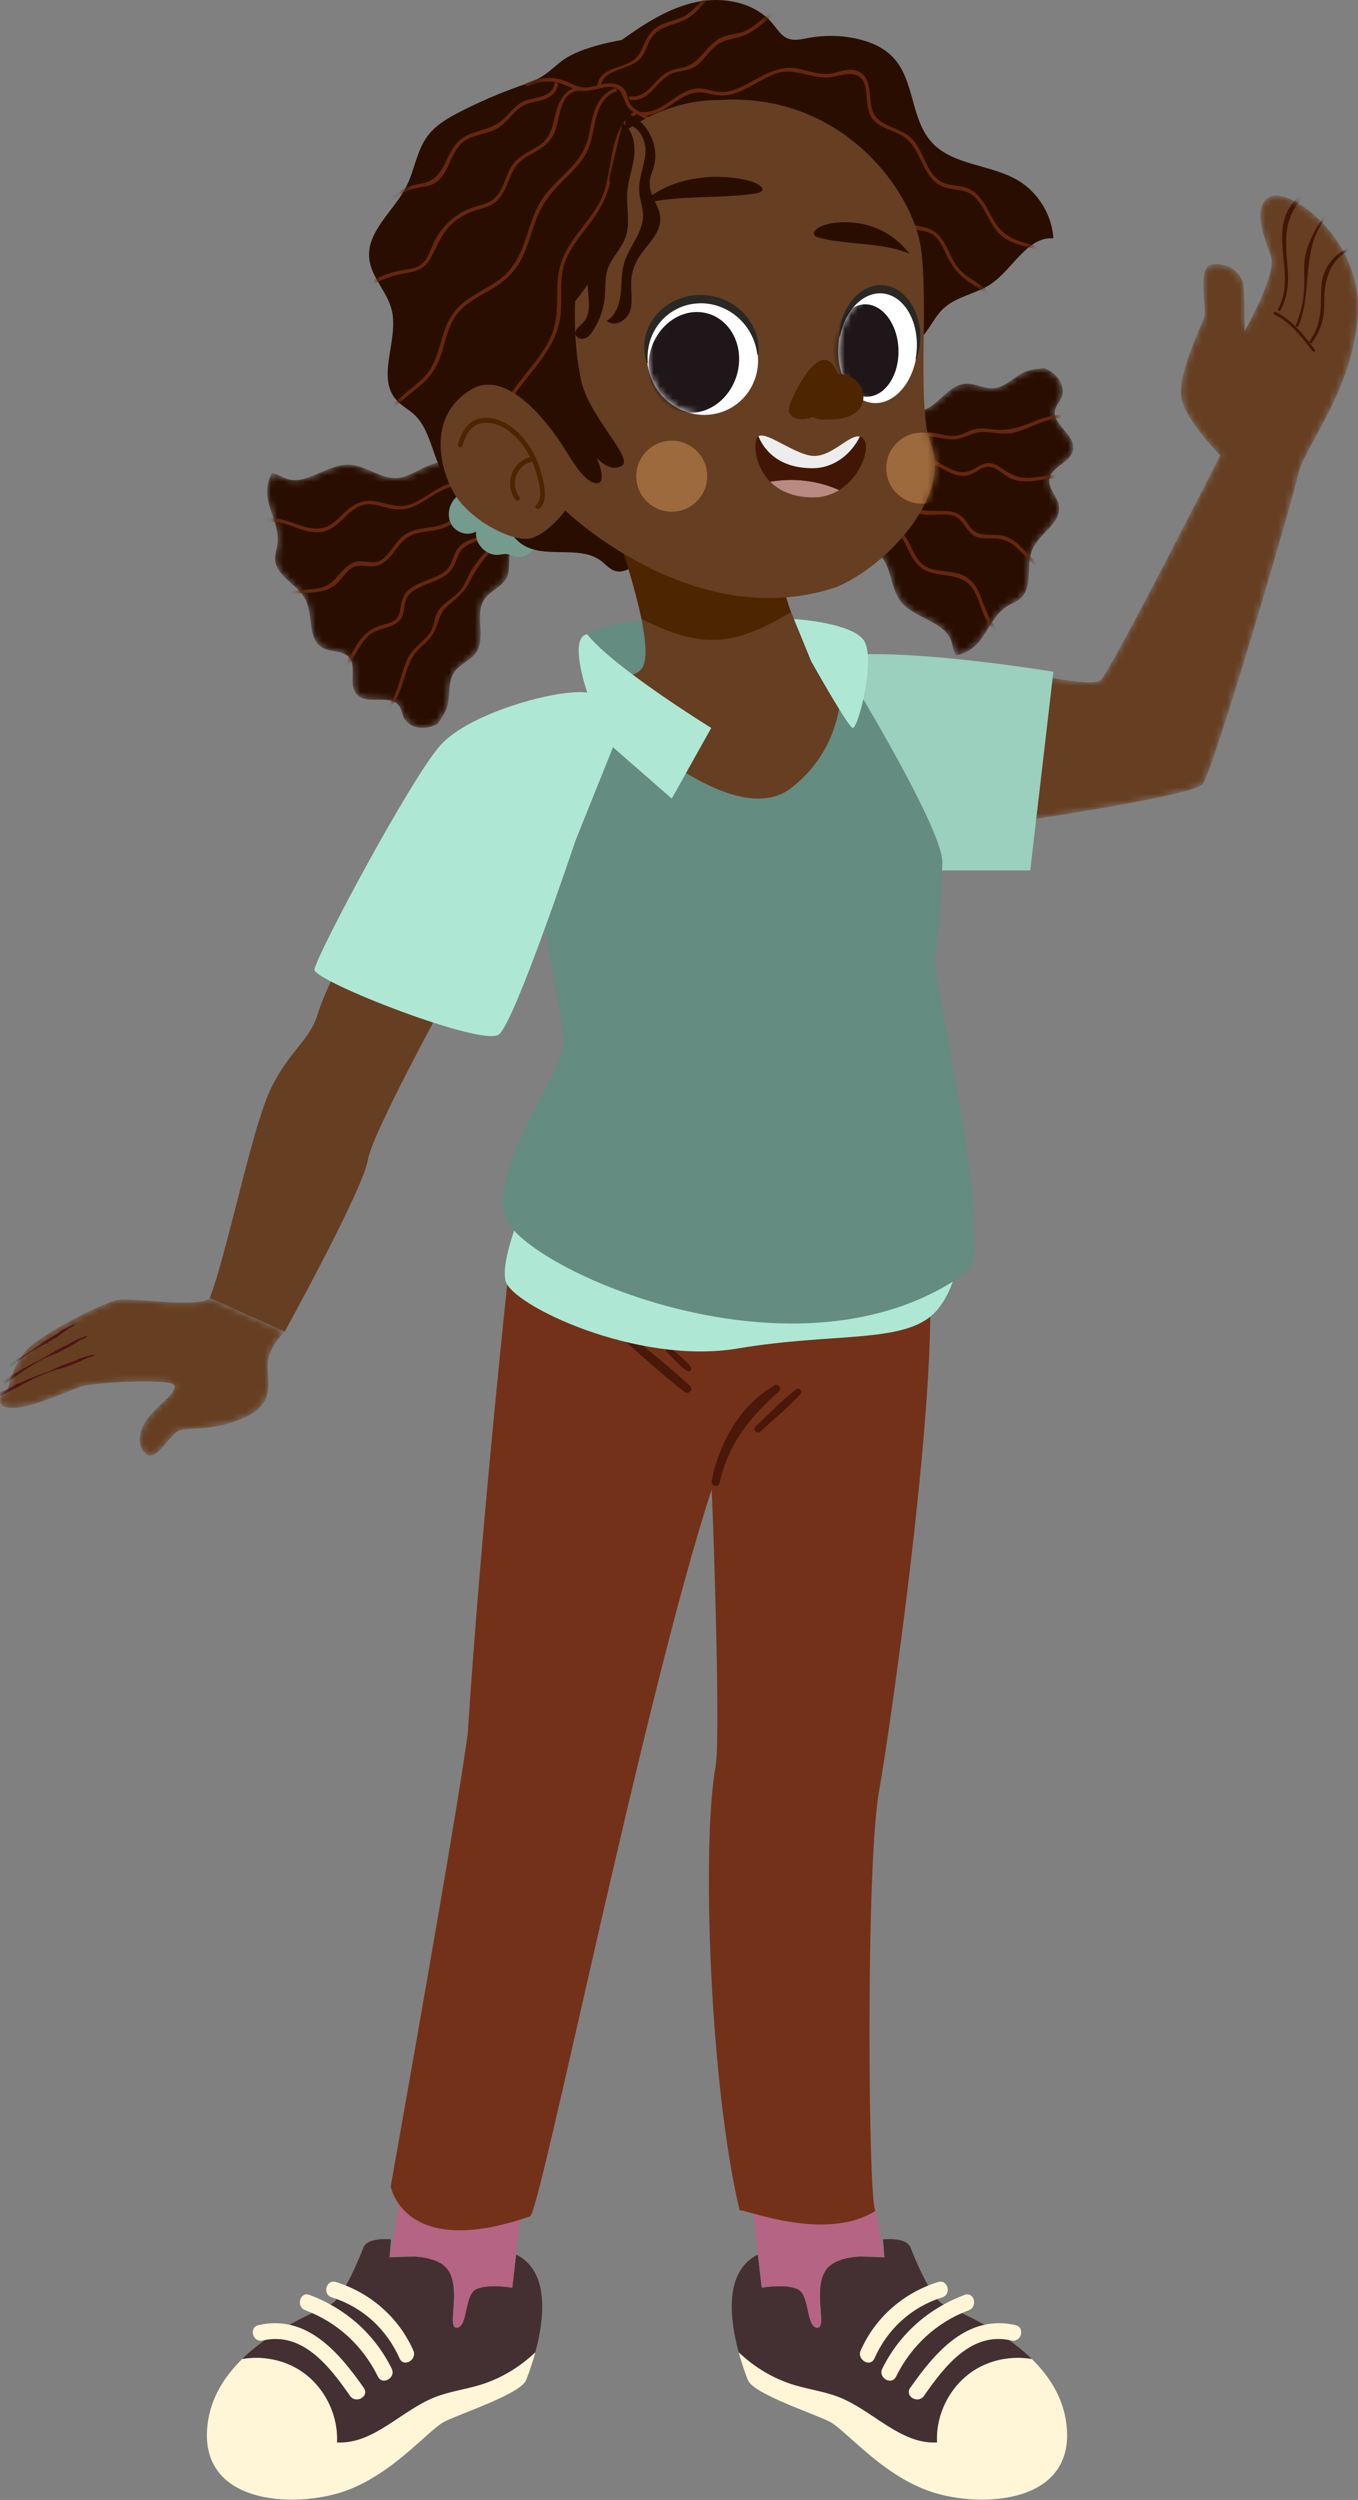 <svg width="213" height="392" viewBox="0 0 213 392" fill="none" xmlns="http://www.w3.org/2000/svg">
<rect x="0" y="0" width="213" height="392" fill="#808080" stroke="none"/>
<mask id="mask0_2199_34684" style="mask-type:luminance" maskUnits="userSpaceOnUse" x="152" y="30" width="61" height="100">
<path d="M203.635 74.328C204.588 69.993 212.215 61.289 212.965 49.341C213.714 37.393 202.285 29.343 199.256 30.817C196.226 32.291 198.313 37.331 199.341 40.123C200.369 42.915 195.195 51.947 195.195 51.947C195.195 51.947 195.346 45.012 194.82 43.89C194.295 42.769 192.895 41.182 190.229 41.446C187.563 41.71 189.389 48.294 188.867 49.801C188.345 51.308 184.456 59.139 185.362 62.708C186.268 66.277 191.392 71.409 191.392 71.409C191.392 71.409 173.953 105.742 172.599 106.704C171.245 107.666 163.419 106.025 160.461 105.374L152.854 129.834C152.854 129.834 186.977 125.022 188.636 122.961C190.296 120.9 202.683 78.664 203.635 74.328Z" fill="white"/>
</mask>
<g mask="url(#mask0_2199_34684)">
<path d="M203.635 74.329C204.588 69.993 212.215 61.29 212.965 49.342C213.714 37.394 202.285 29.344 199.256 30.818C196.226 32.292 198.313 37.332 199.341 40.123C200.369 42.915 195.195 51.947 195.195 51.947C195.195 51.947 195.346 45.012 194.82 43.891C194.295 42.77 192.895 41.182 190.229 41.446C187.563 41.71 189.389 48.295 188.867 49.802C188.345 51.309 184.456 59.14 185.362 62.708C186.268 66.278 191.392 71.41 191.392 71.41C191.392 71.41 173.953 105.742 172.599 106.704C171.245 107.666 163.419 106.026 160.461 105.375L152.854 129.834C152.854 129.834 186.977 125.023 188.636 122.961C190.296 120.901 202.683 78.665 203.635 74.329Z" fill="#663E21"/>
</g>
<mask id="mask1_2199_34684" style="mask-type:luminance" maskUnits="userSpaceOnUse" x="152" y="30" width="61" height="100">
<path d="M203.635 74.328C204.588 69.993 212.215 61.289 212.965 49.341C213.714 37.393 202.285 29.343 199.256 30.817C196.226 32.291 198.313 37.331 199.341 40.123C200.369 42.915 195.195 51.947 195.195 51.947C195.195 51.947 195.346 45.012 194.82 43.89C194.295 42.769 192.895 41.182 190.229 41.446C187.563 41.71 189.389 48.294 188.867 49.801C188.345 51.308 184.456 59.139 185.362 62.708C186.268 66.277 191.392 71.409 191.392 71.409C191.392 71.409 173.953 105.742 172.599 106.704C171.245 107.666 163.419 106.025 160.461 105.374L152.854 129.834C152.854 129.834 186.977 125.022 188.636 122.961C190.296 120.9 202.683 78.664 203.635 74.328Z" fill="white"/>
</mask>
<g mask="url(#mask1_2199_34684)">
<path d="M199.864 49.281C202.413 50.574 204.167 52.809 205.856 55.045C206.025 55.268 206.41 55.048 206.238 54.822C204.505 52.526 202.705 50.227 200.088 48.9C199.835 48.771 199.611 49.152 199.864 49.281Z" fill="#421605"/>
</g>
<mask id="mask2_2199_34684" style="mask-type:luminance" maskUnits="userSpaceOnUse" x="152" y="30" width="61" height="100">
<path d="M203.635 74.328C204.588 69.993 212.215 61.289 212.965 49.341C213.714 37.393 202.285 29.343 199.256 30.817C196.226 32.291 198.313 37.331 199.341 40.123C200.369 42.915 195.195 51.947 195.195 51.947C195.195 51.947 195.346 45.012 194.82 43.89C194.295 42.769 192.895 41.182 190.229 41.446C187.563 41.71 189.389 48.294 188.867 49.801C188.345 51.308 184.456 59.139 185.362 62.708C186.268 66.277 191.392 71.409 191.392 71.409C191.392 71.409 173.953 105.742 172.599 106.704C171.245 107.666 163.419 106.025 160.461 105.374L152.854 129.834C152.854 129.834 186.977 125.022 188.636 122.961C190.296 120.9 202.683 78.664 203.635 74.328Z" fill="white"/>
</mask>
<g mask="url(#mask2_2199_34684)">
<path d="M205.812 53.726C207.186 51.701 207.75 49.892 207.707 47.437C207.633 43.075 209.173 39.069 214.176 38.685C214.458 38.663 214.46 38.222 214.176 38.243C211.616 38.441 209.356 39.685 208.084 41.981C207.46 43.106 207.26 44.241 207.223 45.514C207.136 48.579 207.304 50.74 205.431 53.502C205.271 53.738 205.654 53.959 205.812 53.726Z" fill="#421605"/>
</g>
<mask id="mask3_2199_34684" style="mask-type:luminance" maskUnits="userSpaceOnUse" x="152" y="30" width="61" height="100">
<path d="M203.635 74.328C204.588 69.993 212.215 61.289 212.965 49.341C213.714 37.393 202.285 29.343 199.256 30.817C196.226 32.291 198.313 37.331 199.341 40.123C200.369 42.915 195.195 51.947 195.195 51.947C195.195 51.947 195.346 45.012 194.82 43.89C194.295 42.769 192.895 41.182 190.229 41.446C187.563 41.71 189.389 48.294 188.867 49.801C188.345 51.308 184.456 59.139 185.362 62.708C186.268 66.277 191.392 71.409 191.392 71.409C191.392 71.409 173.953 105.742 172.599 106.704C171.245 107.666 163.419 106.025 160.461 105.374L152.854 129.834C152.854 129.834 186.977 125.022 188.636 122.961C190.296 120.9 202.683 78.664 203.635 74.328Z" fill="white"/>
</mask>
<g mask="url(#mask3_2199_34684)">
<path d="M203.673 51.099C206.214 44.946 203.492 37.2 209.664 32.653C209.89 32.486 209.67 32.102 209.442 32.271C207.419 33.76 206.142 36.074 205.233 38.392C204.67 39.829 204.516 41.111 204.562 42.644C204.657 45.736 204.46 48.044 203.247 50.981C203.139 51.243 203.566 51.358 203.673 51.099Z" fill="#421605"/>
</g>
<mask id="mask4_2199_34684" style="mask-type:luminance" maskUnits="userSpaceOnUse" x="152" y="30" width="61" height="100">
<path d="M203.635 74.328C204.588 69.993 212.215 61.289 212.965 49.341C213.714 37.393 202.285 29.343 199.256 30.817C196.226 32.291 198.313 37.331 199.341 40.123C200.369 42.915 195.195 51.947 195.195 51.947C195.195 51.947 195.346 45.012 194.82 43.89C194.295 42.769 192.895 41.182 190.229 41.446C187.563 41.71 189.389 48.294 188.867 49.801C188.345 51.308 184.456 59.139 185.362 62.708C186.268 66.277 191.392 71.409 191.392 71.409C191.392 71.409 173.953 105.742 172.599 106.704C171.245 107.666 163.419 106.025 160.461 105.374L152.854 129.834C152.854 129.834 186.977 125.022 188.636 122.961C190.296 120.9 202.683 78.664 203.635 74.328Z" fill="white"/>
</mask>
<g mask="url(#mask4_2199_34684)">
<path d="M200.856 48.641C202.143 46.219 202.152 43.87 201.885 41.165C201.351 35.744 201.872 32.175 206.843 29.058C207.083 28.907 206.862 28.525 206.62 28.676C204.008 30.314 201.8 32.017 201.263 35.235C200.507 39.755 202.779 44.078 200.476 48.419C200.342 48.669 200.723 48.893 200.856 48.641Z" fill="#421605"/>
</g>
<mask id="mask5_2199_34684" style="mask-type:luminance" maskUnits="userSpaceOnUse" x="0" y="203" width="45" height="26">
<path d="M12.54 217.468C14.78 216.717 26.435 216.167 27.26 217.136C28.084 218.106 25.099 219.981 23.345 222.179C21.59 224.377 21.416 226.827 22.951 228.056C24.486 229.285 26.53 224.983 28.061 224.345C29.591 223.706 33.368 224.558 38.555 222.192C43.743 219.827 41.604 215.684 42.041 213.273C42.477 210.861 44.653 208.803 44.653 208.803L32.909 203.523C31.344 205.17 21.066 203.513 18.787 203.779C16.508 204.045 7.589 208.661 4.792 211.096C1.994 213.53 1.22 217.903 1.22 217.903C1.22 217.903 -0.423 218.579 0.105 220.147C1.828 222.311 10.3 218.22 12.54 217.468Z" fill="white"/>
</mask>
<g mask="url(#mask5_2199_34684)">
<path d="M12.54 217.468C14.78 216.716 26.435 216.167 27.26 217.136C28.084 218.105 25.099 219.981 23.345 222.178C21.59 224.376 21.416 226.827 22.951 228.055C24.486 229.285 26.53 224.983 28.061 224.344C29.591 223.706 33.368 224.557 38.555 222.192C43.743 219.826 41.604 215.684 42.041 213.272C42.477 210.86 44.653 208.803 44.653 208.803L32.909 203.523C31.344 205.17 21.066 203.512 18.787 203.778C16.508 204.045 7.589 208.66 4.792 211.095C1.994 213.53 1.22 217.902 1.22 217.902C1.22 217.902 -0.423 218.578 0.105 220.146C1.828 222.311 10.3 218.22 12.54 217.468Z" fill="#663E21"/>
</g>
<mask id="mask6_2199_34684" style="mask-type:luminance" maskUnits="userSpaceOnUse" x="0" y="203" width="45" height="26">
<path d="M12.54 217.468C14.78 216.717 26.435 216.167 27.26 217.136C28.084 218.106 25.099 219.981 23.345 222.179C21.59 224.377 21.416 226.827 22.951 228.056C24.486 229.285 26.53 224.983 28.061 224.345C29.591 223.706 33.368 224.558 38.555 222.192C43.743 219.827 41.604 215.684 42.041 213.273C42.477 210.861 44.653 208.803 44.653 208.803L32.909 203.523C31.344 205.17 21.066 203.513 18.787 203.779C16.508 204.045 7.589 208.661 4.792 211.096C1.994 213.53 1.22 217.903 1.22 217.903C1.22 217.903 -0.423 218.579 0.105 220.147C1.828 222.311 10.3 218.22 12.54 217.468Z" fill="white"/>
</mask>
<g mask="url(#mask6_2199_34684)">
<path d="M14.951 212.399C14.768 212.526 14.56 212.712 14.332 212.75C14.013 212.823 13.698 212.908 13.407 213.055C12.171 213.667 10.905 214.185 9.585 214.57C8.934 214.76 8.276 214.93 7.646 215.177C6.594 215.587 5.559 216.041 4.546 216.541C3.874 216.869 3.224 217.248 2.565 217.604C1.498 218.178 0.434 218.75 -0.685 219.205C-1.556 219.56 -2.46 219.846 -3.341 220.189C-3.422 220.228 -3.587 220.305 -3.699 220.357C-3.771 220.39 -3.854 220.422 -3.925 220.436C-3.975 220.445 -4.034 220.445 -4.034 220.434C-4.034 220.424 -3.972 220.373 -3.928 220.334C-3.896 220.306 -3.843 220.28 -3.798 220.255C-3.05 219.804 -2.255 219.446 -1.463 219.081C-0.951 218.847 -0.471 218.544 0.035 218.291C0.292 218.163 0.578 218.099 0.833 217.968C1.447 217.646 2.054 217.309 2.679 217.008C2.798 216.949 2.948 216.959 3.067 216.902C3.865 216.499 4.678 216.13 5.522 215.834C6.218 215.586 6.918 215.344 7.599 215.057L9.687 214.139C10.333 213.863 11.004 213.653 11.665 213.417C11.982 213.304 12.274 213.124 12.59 213.008C13.061 212.837 13.538 212.684 14.027 212.568C14.231 212.526 14.424 212.485 14.629 212.441C14.677 212.435 14.807 212.418 14.951 212.399Z" fill="#501117"/>
</g>
<mask id="mask7_2199_34684" style="mask-type:luminance" maskUnits="userSpaceOnUse" x="0" y="203" width="45" height="26">
<path d="M12.54 217.468C14.78 216.717 26.435 216.167 27.26 217.136C28.084 218.106 25.099 219.981 23.345 222.179C21.59 224.377 21.416 226.827 22.951 228.056C24.486 229.285 26.53 224.983 28.061 224.345C29.591 223.706 33.368 224.558 38.555 222.192C43.743 219.827 41.604 215.684 42.041 213.273C42.477 210.861 44.653 208.803 44.653 208.803L32.909 203.523C31.344 205.17 21.066 203.513 18.787 203.779C16.508 204.045 7.589 208.661 4.792 211.096C1.994 213.53 1.22 217.903 1.22 217.903C1.22 217.903 -0.423 218.579 0.105 220.147C1.828 222.311 10.3 218.22 12.54 217.468Z" fill="white"/>
</mask>
<g mask="url(#mask7_2199_34684)">
<path d="M13.787 209.449C13.62 209.596 13.436 209.806 13.214 209.869C12.906 209.978 12.604 210.1 12.331 210.281C11.175 211.034 9.978 211.697 8.713 212.233C8.089 212.498 7.455 212.744 6.858 213.063C5.861 213.593 4.887 214.164 3.939 214.78C3.309 215.185 2.709 215.637 2.097 216.068C1.104 216.762 0.116 217.455 -0.942 218.039C-1.766 218.493 -2.632 218.883 -3.465 219.327C-3.541 219.375 -3.696 219.471 -3.8 219.535C-3.869 219.577 -3.948 219.617 -4.017 219.64C-4.066 219.654 -4.124 219.662 -4.126 219.65C-4.128 219.64 -4.072 219.581 -4.034 219.538C-4.005 219.506 -3.956 219.474 -3.915 219.444C-3.225 218.909 -2.476 218.46 -1.733 218.005C-1.251 217.712 -0.81 217.355 -0.338 217.044C-0.098 216.888 0.178 216.789 0.416 216.631C0.988 216.239 1.552 215.833 2.137 215.461C2.249 215.389 2.398 215.382 2.509 215.31C3.253 214.818 4.017 214.354 4.821 213.961C5.485 213.634 6.15 213.312 6.793 212.947L8.759 211.79C9.369 211.44 10.009 211.154 10.639 210.843C10.941 210.693 11.21 210.481 11.51 210.327C11.958 210.104 12.413 209.896 12.886 209.723C13.083 209.656 13.271 209.593 13.468 209.526C13.518 209.516 13.646 209.484 13.787 209.449Z" fill="#501117"/>
</g>
<mask id="mask8_2199_34684" style="mask-type:luminance" maskUnits="userSpaceOnUse" x="0" y="203" width="45" height="26">
<path d="M12.54 217.468C14.78 216.717 26.435 216.167 27.26 217.136C28.084 218.106 25.099 219.981 23.345 222.179C21.59 224.377 21.416 226.827 22.951 228.056C24.486 229.285 26.53 224.983 28.061 224.345C29.591 223.706 33.368 224.558 38.555 222.192C43.743 219.827 41.604 215.684 42.041 213.273C42.477 210.861 44.653 208.803 44.653 208.803L32.909 203.523C31.344 205.17 21.066 203.513 18.787 203.779C16.508 204.045 7.589 208.661 4.792 211.096C1.994 213.53 1.22 217.903 1.22 217.903C1.22 217.903 -0.423 218.579 0.105 220.147C1.828 222.311 10.3 218.22 12.54 217.468Z" fill="white"/>
</mask>
<g mask="url(#mask8_2199_34684)">
<path d="M11.841 207.587C11.686 207.748 11.52 207.971 11.303 208.052C11.005 208.186 10.712 208.332 10.457 208.534C9.365 209.378 8.225 210.134 7.008 210.771C6.408 211.085 5.795 211.382 5.226 211.748C4.275 212.356 3.351 213.006 2.454 213.694C1.859 214.149 1.298 214.647 0.721 215.127C-0.212 215.899 -1.142 216.67 -2.15 217.337C-2.934 217.856 -3.765 218.313 -4.561 218.823C-4.634 218.876 -4.78 218.984 -4.878 219.057C-4.943 219.104 -5.019 219.151 -5.085 219.179C-5.132 219.197 -5.191 219.209 -5.193 219.197C-5.196 219.188 -5.145 219.126 -5.109 219.078C-5.084 219.044 -5.036 219.009 -4.997 218.975C-4.353 218.386 -3.643 217.879 -2.938 217.364C-2.482 217.034 -2.071 216.642 -1.625 216.295C-1.399 216.119 -1.131 216 -0.906 215.822C-0.367 215.386 0.162 214.936 0.715 214.517C0.82 214.437 0.969 214.418 1.074 214.337C1.777 213.786 2.5 213.263 3.269 212.807C3.904 212.428 4.541 212.052 5.153 211.637L7.02 210.326C7.599 209.929 8.215 209.591 8.817 209.231C9.106 209.058 9.357 208.823 9.644 208.647C10.072 208.388 10.509 208.143 10.966 207.934C11.159 207.851 11.34 207.774 11.532 207.691C11.578 207.675 11.704 207.632 11.841 207.587Z" fill="#501117"/>
</g>
<path d="M72.18 152.55L55.578 146.695C55.578 146.695 51.117 154.713 49.854 158.943C48.59 163.172 45.594 164.496 42.593 170.464C39.591 176.432 35.66 196.385 32.908 203.525L44.652 208.804C44.652 208.804 56.959 186.499 57.697 181.886C58.436 177.273 72.18 152.55 72.18 152.55Z" fill="#663E21"/>
<path d="M47.197 371.78C50.847 374.198 53.074 378.617 52.848 382.988C58.555 383.314 62.87 378.02 68.18 375.905C70.455 374.999 72.919 374.686 75.262 373.978C78.517 372.995 81.496 371.197 83.959 368.854C85.331 363.823 86.342 356.17 80.944 353.515L80.353 358.715C80.353 358.715 76.677 358.066 74.73 358.931C72.782 359.796 73.432 364.77 71.701 364.987C69.971 365.203 72.349 359.363 70.403 356.119C69.435 354.507 67.132 353.963 65.059 353.824L61.103 353.956L61.32 351.144C61.32 351.144 57.643 350.711 56.994 352.442C56.344 354.172 53.965 359.795 52.236 361.092C51.083 361.957 43.418 364.565 37.972 369.906C41.139 369.366 44.515 370.004 47.197 371.78Z" fill="#443032"/>
<path d="M75.264 373.978C72.92 374.686 70.456 374.999 68.182 375.905C62.87 378.02 58.555 383.312 52.849 382.988C53.075 378.615 50.847 374.198 47.198 371.78C44.517 370.004 41.141 369.366 37.976 369.907C35.245 372.586 33.064 375.937 32.558 380.126C31.044 392.67 45.968 393.319 53.754 390.724C61.54 388.129 67.164 380.991 69.759 379.693C72.354 378.395 81.655 375.367 82.519 373.205C82.769 372.582 83.393 370.938 83.962 368.853C81.498 371.197 78.518 372.995 75.264 373.978Z" fill="#FFF6D8"/>
<path d="M63.701 339.897L61.105 353.955C61.105 353.955 62.965 353.683 65.062 353.824C67.134 353.963 69.438 354.506 70.406 356.119C72.352 359.363 69.973 365.203 71.704 364.986C73.434 364.77 72.785 359.795 74.732 358.931C76.679 358.066 80.356 358.714 80.356 358.714L80.947 353.515L82.519 339.681L63.701 339.897Z" fill="#B56483"/>
<path d="M41.201 366.994C47.518 365.528 51.753 371.173 54.913 375.686C55.826 376.99 57.986 375.746 57.064 374.429C53.181 368.881 48.094 362.838 40.54 364.591C38.978 364.953 39.639 367.356 41.201 366.994Z" fill="#FFF6D8"/>
<path d="M47.878 362.248C52.933 364.14 56.904 367.837 59.285 372.661C59.995 374.099 62.145 372.838 61.437 371.404C58.759 365.98 54.191 361.959 48.54 359.845C47.037 359.283 46.389 361.691 47.878 362.248Z" fill="#FFF6D8"/>
<path d="M52.038 360.23C56.87 361.747 60.627 365.197 62.676 369.811C63.325 371.274 65.473 370.007 64.827 368.554C62.52 363.361 58.109 359.525 52.7 357.828C51.166 357.346 50.51 359.751 52.038 360.23Z" fill="#FFF6D8"/>
<path d="M152.629 371.78C148.979 374.198 146.752 378.617 146.978 382.988C141.271 383.314 136.956 378.02 131.644 375.905C129.37 374.999 126.906 374.686 124.562 373.978C121.308 372.995 118.328 371.197 115.865 368.854C114.493 363.823 113.483 356.17 118.879 353.515L119.47 358.715C119.47 358.715 123.147 358.066 125.094 358.931C127.04 359.796 126.392 364.77 128.122 364.987C129.853 365.203 127.474 359.363 129.42 356.119C130.388 354.507 132.692 353.963 134.764 353.824L138.72 353.956L138.504 351.144C138.504 351.144 142.18 350.711 142.83 352.442C143.478 354.172 145.858 359.795 147.588 361.092C148.741 361.957 156.405 364.565 161.851 369.906C158.686 369.366 155.311 370.004 152.629 371.78Z" fill="#443032"/>
<path d="M124.562 373.978C126.906 374.686 129.37 374.999 131.644 375.905C136.955 378.02 141.271 383.312 146.978 382.988C146.752 378.615 148.98 374.198 152.629 371.78C155.31 370.004 158.687 369.366 161.851 369.907C164.582 372.586 166.763 375.937 167.269 380.126C168.784 392.67 153.859 393.319 146.073 390.724C138.287 388.129 132.663 380.991 130.068 379.693C127.473 378.395 118.172 375.367 117.308 373.205C117.058 372.582 116.434 370.938 115.865 368.853C118.328 371.197 121.308 372.995 124.562 373.978Z" fill="#FFF6D8"/>
<path d="M136.124 339.897L138.719 353.955C138.719 353.955 136.859 353.683 134.763 353.824C132.69 353.963 130.387 354.506 129.419 356.119C127.473 359.363 129.852 365.203 128.121 364.986C126.39 364.77 127.04 359.795 125.093 358.931C123.145 358.066 119.469 358.714 119.469 358.714L118.878 353.515L117.305 339.681L136.124 339.897Z" fill="#B56483"/>
<path d="M159.286 364.591C151.729 362.837 146.643 368.884 142.762 374.429C141.84 375.745 144 376.991 144.913 375.686C148.073 371.173 152.307 365.527 158.625 366.994C160.184 367.357 160.85 364.955 159.286 364.591Z" fill="#FFF6D8"/>
<path d="M151.285 359.846C145.634 361.96 141.066 365.981 138.388 371.405C137.68 372.838 139.829 374.102 140.54 372.663C142.922 367.838 146.892 364.141 151.948 362.25C153.435 361.691 152.79 359.283 151.285 359.846Z" fill="#FFF6D8"/>
<path d="M147.125 357.828C141.717 359.525 137.306 363.359 134.999 368.554C134.353 370.006 136.499 371.276 137.15 369.811C139.199 365.198 142.955 361.747 147.788 360.23C149.313 359.752 148.661 357.346 147.125 357.828Z" fill="#FFF6D8"/>
<path d="M144.95 195.21L79.913 198.075C79.913 198.075 75.556 237.923 73.381 271.579C72.263 281.321 61.282 342.831 61.282 342.831C61.282 342.831 63.302 354.413 83.128 347.536C84.615 347.536 101.028 265.836 111.614 233.606C111.728 234.178 113.085 272.389 112.244 276.957C110.014 289.056 111.328 327.151 116.027 346.636C116.142 346.063 129.323 351.794 137.346 346.636C136.201 347.209 135.716 292.357 137.91 280.654C139.326 273.101 148.945 207.244 144.95 195.21Z" fill="#733119"/>
<path d="M112.858 232.537C114.183 226.476 117.623 222.164 122.194 218.161C122.71 217.709 122.044 216.902 121.471 217.23C116.112 220.31 112.794 226.263 111.629 232.201C111.472 233 112.681 233.343 112.858 232.537Z" fill="#491809"/>
<path d="M119.272 224.464C121.351 222.538 123.618 220.698 125.53 218.608C125.984 218.111 125.309 217.496 124.806 217.891C122.575 219.641 120.567 221.76 118.488 223.687C117.966 224.171 118.75 224.947 119.272 224.464Z" fill="#491809"/>
<path d="M98.183 210.434C101.21 213.056 104.168 215.798 107.344 218.24C107.973 218.723 108.853 217.914 108.239 217.335C105.325 214.587 102.148 212.102 99.079 209.529C98.457 209.009 97.559 209.894 98.183 210.434Z" fill="#491809"/>
<path d="M104.592 212.027C105.127 212.558 105.664 213.088 106.199 213.618C106.721 214.134 107.176 214.65 107.843 214.971C108.18 215.134 108.556 214.794 108.364 214.447C108.005 213.797 107.475 213.375 106.929 212.881C106.369 212.375 105.809 211.869 105.249 211.363C104.805 210.963 104.162 211.602 104.592 212.027Z" fill="#491809"/>
<path d="M92.11 99.462L102.627 110.596L112.048 105.611L113.142 97.069C113.142 97.069 95.74 96.639 92.11 99.462Z" fill="#648C81"/>
<path d="M150.131 191.879L82.787 187.486C82.787 187.486 78.447 196.994 79.279 200.797C80.111 204.6 99.935 214.109 115.696 211.446C131.456 208.784 142.691 210.895 147.172 205.19C151.651 199.485 150.131 191.879 150.131 191.879Z" fill="#AEE8D5"/>
<path d="M127.282 103.781L138.481 136.492H161.593L165.221 105.335C165.221 105.335 135.429 100.334 127.282 103.781Z" fill="#9BCFBE"/>
<path d="M146.629 150.713C146.964 148.317 147.633 140.786 147.812 135.309C147.99 129.833 131.699 103.457 131.699 103.457L92.111 108.605C83.981 111.348 81.457 114.428 81.863 120.933C82.269 127.437 87.746 158.243 88.43 162.694C89.115 167.144 76.544 182.92 79.278 190.907C82.012 198.894 125.409 218.5 151.651 199.484C156.216 195.681 146.294 153.11 146.629 150.713Z" fill="#648C81"/>
<path d="M131.699 103.459C131.699 103.459 126.86 102.655 127.282 103.78C127.704 104.907 124.083 95.969 124.083 95.969L100.619 97.055C101.602 102.332 101.523 104.745 99.793 105.55C98.062 106.354 92.11 108.606 92.11 108.606C92.11 108.606 113.907 131.45 124.084 123.568C134.26 115.686 131.699 103.459 131.699 103.459Z" fill="#663E21"/>
<mask id="mask9_2199_34684" style="mask-type:luminance" maskUnits="userSpaceOnUse" x="41" y="71" width="43" height="44">
<path d="M77.482 73.462C74.259 71.211 69.775 71.719 66.247 73.451C64.985 74.07 63.74 74.845 62.339 74.953C59.695 75.156 57.385 72.946 54.734 72.865C51.203 72.757 47.825 76.404 44.61 74.94C44.011 74.667 43.285 74.26 42.678 74.213C41.901 75.404 41.736 77.181 42.081 78.641C42.612 80.884 43.842 83.064 43.518 85.348C43.409 86.12 43.122 86.873 43.145 87.653C43.225 90.367 46.683 91.603 47.913 94.024C49.164 96.485 48.188 100.233 50.596 101.582C51.873 102.296 53.678 101.943 54.678 103.011C56.083 104.51 54.573 107.337 55.939 108.871C57.536 110.662 61.226 108.742 62.606 110.706C62.995 111.258 63.054 111.978 63.361 112.579C64 113.836 65.623 114.326 67.013 114.082C67.575 113.983 68.101 113.776 68.613 113.529C69.181 112.714 69.772 111.911 70.084 110.973C70.687 109.15 70.171 106.977 71.251 105.39C72.122 104.108 73.815 103.579 74.688 102.298C76.301 99.934 74.37 96.35 75.969 93.977C76.887 92.615 78.754 92.049 79.472 90.573C79.793 89.911 79.835 89.152 79.86 88.416C79.911 86.916 79.924 85.37 80.503 83.984C81.082 82.599 82.392 81.397 83.892 81.449L77.482 73.462Z" fill="white"/>
</mask>
<g mask="url(#mask9_2199_34684)">
<path d="M77.482 73.462C74.259 71.211 69.775 71.719 66.247 73.451C64.985 74.07 63.74 74.845 62.339 74.953C59.695 75.156 57.385 72.946 54.734 72.865C51.203 72.757 47.825 76.404 44.61 74.94C44.011 74.667 43.285 74.26 42.678 74.213C41.901 75.404 41.736 77.181 42.081 78.641C42.612 80.884 43.842 83.064 43.518 85.348C43.409 86.12 43.122 86.873 43.145 87.653C43.225 90.367 46.683 91.603 47.913 94.024C49.164 96.485 48.188 100.233 50.596 101.582C51.873 102.296 53.678 101.943 54.678 103.011C56.083 104.51 54.573 107.337 55.939 108.871C57.536 110.662 61.226 108.742 62.606 110.706C62.995 111.258 63.054 111.978 63.361 112.579C64 113.836 65.623 114.326 67.013 114.082C67.575 113.983 68.101 113.776 68.613 113.529C69.181 112.714 69.772 111.911 70.084 110.973C70.687 109.15 70.171 106.977 71.251 105.39C72.122 104.108 73.815 103.579 74.688 102.298C76.301 99.934 74.37 96.35 75.969 93.977C76.887 92.615 78.754 92.049 79.472 90.573C79.793 89.911 79.835 89.152 79.86 88.416C79.911 86.916 79.924 85.37 80.503 83.984C81.082 82.599 82.392 81.397 83.892 81.449L77.482 73.462Z" fill="#290E00"/>
</g>
<mask id="mask10_2199_34684" style="mask-type:luminance" maskUnits="userSpaceOnUse" x="41" y="71" width="43" height="44">
<path d="M77.482 73.462C74.259 71.211 69.775 71.719 66.247 73.451C64.985 74.07 63.74 74.845 62.339 74.953C59.695 75.156 57.385 72.946 54.734 72.865C51.203 72.757 47.825 76.404 44.61 74.94C44.011 74.667 43.285 74.26 42.678 74.213C41.901 75.404 41.736 77.181 42.081 78.641C42.612 80.884 43.842 83.064 43.518 85.348C43.409 86.12 43.122 86.873 43.145 87.653C43.225 90.367 46.683 91.603 47.913 94.024C49.164 96.485 48.188 100.233 50.596 101.582C51.873 102.296 53.678 101.943 54.678 103.011C56.083 104.51 54.573 107.337 55.939 108.871C57.536 110.662 61.226 108.742 62.606 110.706C62.995 111.258 63.054 111.978 63.361 112.579C64 113.836 65.623 114.326 67.013 114.082C67.575 113.983 68.101 113.776 68.613 113.529C69.181 112.714 69.772 111.911 70.084 110.973C70.687 109.15 70.171 106.977 71.251 105.39C72.122 104.108 73.815 103.579 74.688 102.298C76.301 99.934 74.37 96.35 75.969 93.977C76.887 92.615 78.754 92.049 79.472 90.573C79.793 89.911 79.835 89.152 79.86 88.416C79.911 86.916 79.924 85.37 80.503 83.984C81.082 82.599 82.392 81.397 83.892 81.449L77.482 73.462Z" fill="white"/>
</mask>
<g mask="url(#mask10_2199_34684)">
<path d="M39.35 83.89C39.957 81.427 43.105 81.618 44.984 82.227C46.921 82.853 48.958 83.915 51.037 83.264C52.473 82.814 53.484 81.639 54.557 80.659C55.532 79.769 56.542 79.062 57.913 79.066C59.246 79.069 60.501 79.66 61.807 79.841C65.76 80.39 68.038 76.493 71.735 76.158C72.78 76.063 73.821 76.328 74.867 76.225C75.717 76.141 76.517 75.845 77.288 75.491C79.237 74.596 81.184 73.017 83.444 73.685C83.79 73.787 83.937 73.246 83.592 73.144C81.754 72.6 80.129 73.398 78.518 74.238C77.555 74.741 76.588 75.296 75.521 75.547C74.129 75.874 72.739 75.438 71.34 75.646C69.512 75.918 68.006 77.083 66.47 78.02C65.581 78.561 64.644 79.088 63.607 79.28C62.002 79.576 60.526 78.879 58.975 78.62C57.172 78.319 55.8 78.83 54.449 80.002C53.588 80.75 52.838 81.666 51.854 82.263C50.5 83.084 49.071 82.977 47.597 82.544C45.713 81.99 43.994 81.058 41.976 81.309C40.492 81.494 39.184 82.229 38.81 83.744C38.724 84.092 39.264 84.24 39.35 83.89Z" fill="#66270C"/>
</g>
<mask id="mask11_2199_34684" style="mask-type:luminance" maskUnits="userSpaceOnUse" x="41" y="71" width="43" height="44">
<path d="M77.482 73.462C74.259 71.211 69.775 71.719 66.247 73.451C64.985 74.07 63.74 74.845 62.339 74.953C59.695 75.156 57.385 72.946 54.734 72.865C51.203 72.757 47.825 76.404 44.61 74.94C44.011 74.667 43.285 74.26 42.678 74.213C41.901 75.404 41.736 77.181 42.081 78.641C42.612 80.884 43.842 83.064 43.518 85.348C43.409 86.12 43.122 86.873 43.145 87.653C43.225 90.367 46.683 91.603 47.913 94.024C49.164 96.485 48.188 100.233 50.596 101.582C51.873 102.296 53.678 101.943 54.678 103.011C56.083 104.51 54.573 107.337 55.939 108.871C57.536 110.662 61.226 108.742 62.606 110.706C62.995 111.258 63.054 111.978 63.361 112.579C64 113.836 65.623 114.326 67.013 114.082C67.575 113.983 68.101 113.776 68.613 113.529C69.181 112.714 69.772 111.911 70.084 110.973C70.687 109.15 70.171 106.977 71.251 105.39C72.122 104.108 73.815 103.579 74.688 102.298C76.301 99.934 74.37 96.35 75.969 93.977C76.887 92.615 78.754 92.049 79.472 90.573C79.793 89.911 79.835 89.152 79.86 88.416C79.911 86.916 79.924 85.37 80.503 83.984C81.082 82.599 82.392 81.397 83.892 81.449L77.482 73.462Z" fill="white"/>
</mask>
<g mask="url(#mask11_2199_34684)">
<path d="M42.555 96.311C42.446 93.468 45.959 93.068 48.026 92.968C49.695 92.888 51.397 92.749 52.713 91.604C53.314 91.081 53.766 90.417 54.296 89.829C55.474 88.528 56.303 88.644 57.978 88.788C59.215 88.897 60.139 88.415 60.976 87.528C62.24 86.187 63.04 84.382 64.915 83.773C66.927 83.12 68.865 83.394 70.738 82.222C72.623 81.042 74.234 79.483 76.145 78.325C78.325 77.006 80.655 75.994 83.089 75.248C83.433 75.142 83.289 74.601 82.944 74.707C80.627 75.417 78.398 76.36 76.302 77.581C74.218 78.796 72.485 80.467 70.455 81.739C68.301 83.09 65.566 82.42 63.508 83.835C62.174 84.752 61.499 86.294 60.337 87.38C59.133 88.506 58.249 88.103 56.768 88.023C56.155 87.99 55.604 88.085 55.071 88.395C53.073 89.556 52.615 91.736 50.059 92.223C47.438 92.721 41.835 92.115 41.996 96.304C42.009 96.667 42.57 96.672 42.555 96.311Z" fill="#66270C"/>
</g>
<mask id="mask12_2199_34684" style="mask-type:luminance" maskUnits="userSpaceOnUse" x="41" y="71" width="43" height="44">
<path d="M77.482 73.462C74.259 71.211 69.775 71.719 66.247 73.451C64.985 74.07 63.74 74.845 62.339 74.953C59.695 75.156 57.385 72.946 54.734 72.865C51.203 72.757 47.825 76.404 44.61 74.94C44.011 74.667 43.285 74.26 42.678 74.213C41.901 75.404 41.736 77.181 42.081 78.641C42.612 80.884 43.842 83.064 43.518 85.348C43.409 86.12 43.122 86.873 43.145 87.653C43.225 90.367 46.683 91.603 47.913 94.024C49.164 96.485 48.188 100.233 50.596 101.582C51.873 102.296 53.678 101.943 54.678 103.011C56.083 104.51 54.573 107.337 55.939 108.871C57.536 110.662 61.226 108.742 62.606 110.706C62.995 111.258 63.054 111.978 63.361 112.579C64 113.836 65.623 114.326 67.013 114.082C67.575 113.983 68.101 113.776 68.613 113.529C69.181 112.714 69.772 111.911 70.084 110.973C70.687 109.15 70.171 106.977 71.251 105.39C72.122 104.108 73.815 103.579 74.688 102.298C76.301 99.934 74.37 96.35 75.969 93.977C76.887 92.615 78.754 92.049 79.472 90.573C79.793 89.911 79.835 89.152 79.86 88.416C79.911 86.916 79.924 85.37 80.503 83.984C81.082 82.599 82.392 81.397 83.892 81.449L77.482 73.462Z" fill="white"/>
</mask>
<g mask="url(#mask12_2199_34684)">
<path d="M49.277 106.36C52.36 107.727 54.578 104.545 55.927 102.248C56.428 101.395 56.943 100.523 57.651 99.824C58.502 98.986 59.523 98.721 60.625 98.394C61.846 98.031 62.874 97.528 63.241 96.219C63.484 95.356 63.398 94.429 63.875 93.632C64.307 92.911 65.052 92.456 65.787 92.094C67.089 91.452 68.543 91.104 69.765 90.3C70.956 89.518 71.312 88.546 71.795 87.262C72.61 85.097 74.723 85.073 76.544 84.203C78.333 83.348 78.762 81.672 79.844 80.16C81.278 78.156 83.594 77.071 85.764 76.053C86.09 75.9 85.805 75.417 85.481 75.569C83.523 76.487 81.472 77.456 79.988 79.078C79.255 79.881 78.827 80.81 78.287 81.74C77.577 82.965 76.737 83.574 75.421 84.047C73.859 84.609 72.235 84.96 71.454 86.582C70.872 87.792 70.782 88.899 69.615 89.727C68.862 90.262 67.975 90.582 67.126 90.923C65.855 91.433 64.428 91.925 63.579 93.07C63.172 93.62 63.013 94.215 62.895 94.881C62.718 95.873 62.663 96.832 61.682 97.406C61.193 97.692 60.626 97.8 60.09 97.957C58.243 98.497 57.064 99.391 56.017 101.016C54.669 103.108 52.778 107.3 49.556 105.872C49.23 105.73 48.947 106.214 49.277 106.36Z" fill="#66270C"/>
</g>
<mask id="mask13_2199_34684" style="mask-type:luminance" maskUnits="userSpaceOnUse" x="41" y="71" width="43" height="44">
<path d="M77.482 73.462C74.259 71.211 69.775 71.719 66.247 73.451C64.985 74.07 63.74 74.845 62.339 74.953C59.695 75.156 57.385 72.946 54.734 72.865C51.203 72.757 47.825 76.404 44.61 74.94C44.011 74.667 43.285 74.26 42.678 74.213C41.901 75.404 41.736 77.181 42.081 78.641C42.612 80.884 43.842 83.064 43.518 85.348C43.409 86.12 43.122 86.873 43.145 87.653C43.225 90.367 46.683 91.603 47.913 94.024C49.164 96.485 48.188 100.233 50.596 101.582C51.873 102.296 53.678 101.943 54.678 103.011C56.083 104.51 54.573 107.337 55.939 108.871C57.536 110.662 61.226 108.742 62.606 110.706C62.995 111.258 63.054 111.978 63.361 112.579C64 113.836 65.623 114.326 67.013 114.082C67.575 113.983 68.101 113.776 68.613 113.529C69.181 112.714 69.772 111.911 70.084 110.973C70.687 109.15 70.171 106.977 71.251 105.39C72.122 104.108 73.815 103.579 74.688 102.298C76.301 99.934 74.37 96.35 75.969 93.977C76.887 92.615 78.754 92.049 79.472 90.573C79.793 89.911 79.835 89.152 79.86 88.416C79.911 86.916 79.924 85.37 80.503 83.984C81.082 82.599 82.392 81.397 83.892 81.449L77.482 73.462Z" fill="white"/>
</mask>
<g mask="url(#mask13_2199_34684)">
<path d="M57.878 112.695C61.642 112.573 62.717 108.509 63.646 105.576C63.971 104.549 64.342 103.519 64.966 102.631C65.641 101.67 66.613 101.008 67.387 100.142C68.757 98.613 68.554 96.469 70.118 95.088C71.585 93.792 72.801 92.96 73.692 91.153C74.595 89.324 75.738 87.778 77.138 86.295C79.564 83.724 82.335 81.342 83.322 77.813C83.419 77.466 82.878 77.317 82.781 77.665C81.782 81.232 78.868 83.598 76.446 86.213C75.376 87.368 74.372 88.596 73.634 89.995C73.126 90.959 72.761 91.993 72.002 92.803C71.419 93.425 70.695 93.885 70.042 94.424C69.495 94.874 68.964 95.36 68.61 95.981C68.116 96.846 68.146 97.883 67.699 98.767C66.9 100.346 65.148 101.225 64.227 102.744C62.416 105.727 62.521 111.981 57.883 112.132C57.523 112.147 57.518 112.708 57.878 112.695Z" fill="#66270C"/>
</g>
<path d="M76.733 69.788C75.357 68.584 73.067 68.621 71.732 69.868C70.396 71.116 70.203 73.399 71.311 74.852C71.725 75.397 72.323 75.908 72.311 76.593C72.298 77.277 71.683 77.766 71.243 78.289C70.307 79.401 70.091 81.118 70.869 82.345C71.647 83.573 73.433 84.093 74.675 83.339C74.424 85.251 76.233 87.154 78.156 86.999C78.602 86.962 79.045 86.834 79.49 86.879C79.995 86.929 80.452 87.196 80.948 87.296C82.13 87.535 83.331 86.767 83.975 85.749C84.62 84.732 84.828 83.504 85.022 82.315L76.733 69.788Z" fill="#749B8E"/>
<mask id="mask14_2199_34684" style="mask-type:luminance" maskUnits="userSpaceOnUse" x="127" y="57" width="42" height="46">
<path d="M127.282 76.321C127.587 80.239 130.827 83.382 134.404 85.01C135.683 85.593 137.072 86.062 138.045 87.078C139.88 88.992 139.638 92.18 141.257 94.28C143.413 97.078 148.378 97.373 149.287 100.787C149.456 101.423 149.603 102.244 149.952 102.742C151.365 102.586 152.843 101.586 153.751 100.393C155.149 98.559 156.052 96.225 158.023 95.025C158.689 94.618 159.453 94.363 160.04 93.851C162.087 92.067 160.848 88.609 161.938 86.123C163.045 83.595 166.562 81.97 166.075 79.253C165.817 77.813 164.398 76.642 164.589 75.191C164.856 73.154 167.998 72.526 168.317 70.496C168.689 68.125 164.861 66.491 165.503 64.179C165.683 63.529 166.202 63.026 166.473 62.407C167.038 61.114 166.388 59.549 165.317 58.631C164.884 58.26 164.389 57.984 163.874 57.746C162.882 57.823 161.888 57.876 160.966 58.231C159.174 58.922 157.822 60.699 155.91 60.873C154.367 61.012 152.883 60.041 151.339 60.178C148.489 60.432 146.944 64.199 144.096 64.469C142.461 64.624 140.839 63.541 139.242 63.923C138.527 64.094 137.914 64.544 137.33 64.992C136.138 65.905 134.935 66.876 133.497 67.307C132.058 67.739 130.298 67.49 129.386 66.297L127.282 76.321Z" fill="white"/>
</mask>
<g mask="url(#mask14_2199_34684)">
<path d="M127.282 76.321C127.587 80.239 130.827 83.382 134.404 85.01C135.683 85.593 137.072 86.062 138.045 87.078C139.88 88.992 139.638 92.18 141.257 94.28C143.413 97.078 148.378 97.373 149.287 100.787C149.456 101.423 149.603 102.244 149.952 102.742C151.365 102.586 152.843 101.586 153.751 100.393C155.149 98.559 156.052 96.225 158.023 95.025C158.689 94.618 159.453 94.363 160.04 93.851C162.087 92.067 160.848 88.609 161.938 86.123C163.045 83.595 166.562 81.97 166.075 79.253C165.817 77.813 164.398 76.642 164.589 75.191C164.856 73.154 167.998 72.526 168.317 70.496C168.689 68.125 164.861 66.491 165.503 64.179C165.683 63.529 166.202 63.026 166.473 62.407C167.038 61.114 166.388 59.549 165.317 58.631C164.884 58.26 164.389 57.984 163.874 57.746C162.882 57.823 161.888 57.876 160.966 58.231C159.174 58.922 157.822 60.699 155.91 60.873C154.367 61.012 152.883 60.041 151.339 60.178C148.489 60.432 146.944 64.199 144.096 64.469C142.461 64.624 140.839 63.541 139.242 63.923C138.527 64.094 137.914 64.544 137.33 64.992C136.138 65.905 134.935 66.876 133.497 67.307C132.058 67.739 130.298 67.49 129.386 66.297L127.282 76.321Z" fill="#290E00"/>
</g>
<mask id="mask15_2199_34684" style="mask-type:luminance" maskUnits="userSpaceOnUse" x="127" y="57" width="42" height="46">
<path d="M127.282 76.321C127.587 80.239 130.827 83.382 134.404 85.01C135.683 85.593 137.072 86.062 138.045 87.078C139.88 88.992 139.638 92.18 141.257 94.28C143.413 97.078 148.378 97.373 149.287 100.787C149.456 101.423 149.603 102.244 149.952 102.742C151.365 102.586 152.843 101.586 153.751 100.393C155.149 98.559 156.052 96.225 158.023 95.025C158.689 94.618 159.453 94.363 160.04 93.851C162.087 92.067 160.848 88.609 161.938 86.123C163.045 83.595 166.562 81.97 166.075 79.253C165.817 77.813 164.398 76.642 164.589 75.191C164.856 73.154 167.998 72.526 168.317 70.496C168.689 68.125 164.861 66.491 165.503 64.179C165.683 63.529 166.202 63.026 166.473 62.407C167.038 61.114 166.388 59.549 165.317 58.631C164.884 58.26 164.389 57.984 163.874 57.746C162.882 57.823 161.888 57.876 160.966 58.231C159.174 58.922 157.822 60.699 155.91 60.873C154.367 61.012 152.883 60.041 151.339 60.178C148.489 60.432 146.944 64.199 144.096 64.469C142.461 64.624 140.839 63.541 139.242 63.923C138.527 64.094 137.914 64.544 137.33 64.992C136.138 65.905 134.935 66.876 133.497 67.307C132.058 67.739 130.298 67.49 129.386 66.297L127.282 76.321Z" fill="white"/>
</mask>
<g mask="url(#mask15_2199_34684)">
<path d="M159.513 99.185C156.508 100.575 154.909 96.484 154.152 94.41C153.618 92.943 152.979 91.408 151.617 90.523C149.966 89.453 147.913 89.761 146.102 89.218C143.443 88.42 143.269 85.828 141.83 83.877C140.875 82.584 139.444 81.921 137.963 81.406C135.559 80.571 133.675 80.015 132.1 77.878C131.03 76.427 129.922 75.587 128.262 74.861C126.545 74.109 124.472 73.503 123.688 71.616C123.551 71.287 123.008 71.428 123.146 71.76C123.795 73.321 125.108 74.103 126.603 74.761C127.514 75.162 128.455 75.503 129.325 75.993C130.64 76.732 131.288 77.861 132.219 78.987C133.374 80.381 134.962 81.002 136.633 81.557C137.768 81.934 138.945 82.266 139.965 82.908C141.178 83.672 141.795 84.819 142.389 86.075C143.287 87.972 144.227 89.372 146.371 89.862C148.866 90.433 151.371 90.125 152.821 92.704C153.879 94.586 154.075 96.839 155.579 98.476C156.705 99.702 158.217 100.403 159.8 99.67C160.124 99.517 159.838 99.034 159.513 99.185Z" fill="#66270C"/>
</g>
<mask id="mask16_2199_34684" style="mask-type:luminance" maskUnits="userSpaceOnUse" x="127" y="57" width="42" height="46">
<path d="M127.282 76.321C127.587 80.239 130.827 83.382 134.404 85.01C135.683 85.593 137.072 86.062 138.045 87.078C139.88 88.992 139.638 92.18 141.257 94.28C143.413 97.078 148.378 97.373 149.287 100.787C149.456 101.423 149.603 102.244 149.952 102.742C151.365 102.586 152.843 101.586 153.751 100.393C155.149 98.559 156.052 96.225 158.023 95.025C158.689 94.618 159.453 94.363 160.04 93.851C162.087 92.067 160.848 88.609 161.938 86.123C163.045 83.595 166.562 81.97 166.075 79.253C165.817 77.813 164.398 76.642 164.589 75.191C164.856 73.154 167.998 72.526 168.317 70.496C168.689 68.125 164.861 66.491 165.503 64.179C165.683 63.529 166.202 63.026 166.473 62.407C167.038 61.114 166.388 59.549 165.317 58.631C164.884 58.26 164.389 57.984 163.874 57.746C162.882 57.823 161.888 57.876 160.966 58.231C159.174 58.922 157.822 60.699 155.91 60.873C154.367 61.012 152.883 60.041 151.339 60.178C148.489 60.432 146.944 64.199 144.096 64.469C142.461 64.624 140.839 63.541 139.242 63.923C138.527 64.094 137.914 64.544 137.33 64.992C136.138 65.905 134.935 66.876 133.497 67.307C132.058 67.739 130.298 67.49 129.386 66.297L127.282 76.321Z" fill="white"/>
</mask>
<g mask="url(#mask16_2199_34684)">
<path d="M167.083 88.829C164.911 90.738 162.372 88.151 160.963 86.604C159.925 85.463 158.813 84.319 157.245 83.991C156.448 83.825 155.641 83.887 154.835 83.854C153.321 83.791 152.563 83.336 151.723 82.034C150.922 80.795 150.058 80.233 148.548 80.143C146.268 80.006 144.361 80.543 142.458 78.875C141.102 77.687 140.075 76.552 138.312 75.963C136.148 75.241 133.866 74.977 131.708 74.201C129.363 73.357 127.159 72.214 125.084 70.838C124.782 70.639 124.504 71.125 124.804 71.323C126.77 72.626 128.851 73.718 131.057 74.556C133.379 75.438 135.828 75.72 138.164 76.504C140.479 77.282 141.593 79.561 143.792 80.408C145.56 81.09 147.457 80.402 149.26 80.787C151.344 81.229 151.414 83.811 153.529 84.294C154.376 84.488 155.261 84.379 156.12 84.432C157.562 84.518 158.628 85.043 159.666 86.048C161.568 87.888 164.552 91.799 167.482 89.227C167.753 88.985 167.353 88.592 167.083 88.829Z" fill="#66270C"/>
</g>
<mask id="mask17_2199_34684" style="mask-type:luminance" maskUnits="userSpaceOnUse" x="127" y="57" width="42" height="46">
<path d="M127.282 76.321C127.587 80.239 130.827 83.382 134.404 85.01C135.683 85.593 137.072 86.062 138.045 87.078C139.88 88.992 139.638 92.18 141.257 94.28C143.413 97.078 148.378 97.373 149.287 100.787C149.456 101.423 149.603 102.244 149.952 102.742C151.365 102.586 152.843 101.586 153.751 100.393C155.149 98.559 156.052 96.225 158.023 95.025C158.689 94.618 159.453 94.363 160.04 93.851C162.087 92.067 160.848 88.609 161.938 86.123C163.045 83.595 166.562 81.97 166.075 79.253C165.817 77.813 164.398 76.642 164.589 75.191C164.856 73.154 167.998 72.526 168.317 70.496C168.689 68.125 164.861 66.491 165.503 64.179C165.683 63.529 166.202 63.026 166.473 62.407C167.038 61.114 166.388 59.549 165.317 58.631C164.884 58.26 164.389 57.984 163.874 57.746C162.882 57.823 161.888 57.876 160.966 58.231C159.174 58.922 157.822 60.699 155.91 60.873C154.367 61.012 152.883 60.041 151.339 60.178C148.489 60.432 146.944 64.199 144.096 64.469C142.461 64.624 140.839 63.541 139.242 63.923C138.527 64.094 137.914 64.544 137.33 64.992C136.138 65.905 134.935 66.876 133.497 67.307C132.058 67.739 130.298 67.49 129.386 66.297L127.282 76.321Z" fill="white"/>
</mask>
<g mask="url(#mask17_2199_34684)">
<path d="M170.601 77.212C169.529 73.137 164.337 74.779 161.468 74.928C159.768 75.015 158.608 74.452 157.259 73.53C156.646 73.112 155.999 72.678 155.234 72.619C154.365 72.554 153.673 73.002 152.958 73.424C151.819 74.098 150.796 74.205 149.56 73.731C147.845 73.074 146.381 71.757 144.537 71.429C143.829 71.302 143.207 71.367 142.526 71.575C141.779 71.802 141.14 72.23 140.326 72.217C139.568 72.204 138.894 71.841 138.259 71.47C136.493 70.434 135.2 69.517 133.05 69.896C131.445 70.18 130.045 70.391 128.42 70.006C126.899 69.646 125.476 68.965 124.071 68.296C123.747 68.141 123.464 68.625 123.791 68.781C125.792 69.733 127.88 70.719 130.133 70.819C131.543 70.881 132.857 70.302 134.252 70.319C135.55 70.336 136.571 71.084 137.628 71.737C139.297 72.768 140.363 72.949 142.207 72.296C144.448 71.502 146.081 72.577 148.022 73.613C149.199 74.242 150.53 74.858 151.894 74.53C152.851 74.299 153.546 73.506 154.482 73.258C155.931 72.875 156.96 74.114 158.074 74.771C159.786 75.781 161.687 75.511 163.565 75.217C165.758 74.873 169.317 74.534 170.061 77.356C170.151 77.705 170.693 77.561 170.601 77.212Z" fill="#66270C"/>
</g>
<mask id="mask18_2199_34684" style="mask-type:luminance" maskUnits="userSpaceOnUse" x="127" y="57" width="42" height="46">
<path d="M127.282 76.321C127.587 80.239 130.827 83.382 134.404 85.01C135.683 85.593 137.072 86.062 138.045 87.078C139.88 88.992 139.638 92.18 141.257 94.28C143.413 97.078 148.378 97.373 149.287 100.787C149.456 101.423 149.603 102.244 149.952 102.742C151.365 102.586 152.843 101.586 153.751 100.393C155.149 98.559 156.052 96.225 158.023 95.025C158.689 94.618 159.453 94.363 160.04 93.851C162.087 92.067 160.848 88.609 161.938 86.123C163.045 83.595 166.562 81.97 166.075 79.253C165.817 77.813 164.398 76.642 164.589 75.191C164.856 73.154 167.998 72.526 168.317 70.496C168.689 68.125 164.861 66.491 165.503 64.179C165.683 63.529 166.202 63.026 166.473 62.407C167.038 61.114 166.388 59.549 165.317 58.631C164.884 58.26 164.389 57.984 163.874 57.746C162.882 57.823 161.888 57.876 160.966 58.231C159.174 58.922 157.822 60.699 155.91 60.873C154.367 61.012 152.883 60.041 151.339 60.178C148.489 60.432 146.944 64.199 144.096 64.469C142.461 64.624 140.839 63.541 139.242 63.923C138.527 64.094 137.914 64.544 137.33 64.992C136.138 65.905 134.935 66.876 133.497 67.307C132.058 67.739 130.298 67.49 129.386 66.297L127.282 76.321Z" fill="white"/>
</mask>
<g mask="url(#mask18_2199_34684)">
<path d="M170.023 66.546C167.937 64.168 164.611 65.082 162.082 66.127C159.8 67.07 157.951 67.633 155.47 67.313C154.567 67.198 153.662 67.083 152.77 67.317C151.615 67.618 150.743 68.376 149.482 68.368C147.682 68.356 146.116 67.498 144.283 67.812C142.116 68.183 140.158 68.596 137.933 68.471C134.208 68.262 130.46 67.513 126.912 69.055C126.582 69.198 126.868 69.681 127.195 69.539C130.79 67.975 134.679 68.909 138.438 69.057C140.171 69.125 141.793 68.959 143.477 68.564C145.482 68.095 147.033 68.675 148.994 68.89C150.905 69.1 152.269 67.745 154.134 67.739C155.872 67.733 157.425 68.239 159.164 67.803C162.342 67.009 166.768 63.685 169.626 66.945C169.866 67.215 170.26 66.816 170.023 66.546Z" fill="#66270C"/>
</g>
<path d="M124.919 79.229C124.86 81.056 126.343 82.802 128.155 83.043C129.967 83.284 131.853 81.984 132.274 80.206C132.432 79.539 132.448 78.754 132.986 78.329C133.522 77.905 134.291 78.07 134.975 78.078C136.428 78.095 137.892 77.171 138.348 75.792C138.803 74.413 138.071 72.702 136.7 72.22C138.337 71.201 138.659 68.595 137.319 67.208C137.009 66.886 136.628 66.626 136.38 66.254C136.099 65.832 136.014 65.31 135.777 64.862C135.211 63.798 133.857 63.357 132.66 63.505C131.463 63.653 130.384 64.271 129.342 64.876L124.919 79.229Z" fill="#749B8E"/>
<path d="M111.075 83.767C107.37 83.963 103.738 85.345 100.839 87.662C99.528 88.71 97.986 90.033 96.397 89.496C95.585 89.221 95.012 88.513 94.334 87.99C90.869 85.323 85.295 87.808 81.746 85.252C78.933 83.226 78.416 78.674 75.193 77.397C74.241 77.019 73.177 77.001 72.216 76.646C67.829 75.025 68.413 68.267 65.016 65.05C64.13 64.211 62.998 63.65 62.183 62.742C58.923 59.106 62.635 53.253 61.42 48.523C60.696 45.707 58.236 43.484 57.922 40.594C57.452 36.284 61.748 33.135 63.718 29.274C65.04 26.682 65.353 23.587 67.108 21.267C68.374 19.592 70.255 18.508 72.122 17.549C75.142 15.997 78.265 14.647 81.465 13.511C82.653 13.089 83.864 12.691 84.94 12.036C86.191 11.273 87.217 10.191 88.415 9.346C91.421 7.229 97.485 6.283 97.485 6.283C101.073 3.732 104.861 1.249 109.167 0.329C113.472 -0.59 118.444 0.371 121.242 3.769C121.92 4.592 122.506 5.575 123.483 6.001C124.522 6.454 125.714 6.153 126.828 5.945C129.263 5.491 131.788 5.521 134.211 6.033C136.435 6.504 138.644 7.427 140.177 9.106C143.451 12.687 142.852 18.637 146.087 22.254C149.429 25.99 155.37 25.729 159.676 28.295C162.84 30.181 164.983 33.681 165.222 37.358C161.051 37.122 158.88 42.205 155.417 44.537C153.091 46.104 150.024 46.456 147.976 48.372C146.771 49.501 146.058 51.049 145.031 52.342C142.193 55.917 137.379 57.126 132.923 58.119" fill="#290E00"/>
<mask id="mask19_2199_34684" style="mask-type:luminance" maskUnits="userSpaceOnUse" x="57" y="0" width="109" height="90">
<path d="M111.075 83.767C107.37 83.963 103.738 85.345 100.839 87.662C99.528 88.71 97.986 90.033 96.397 89.496C95.585 89.221 95.012 88.513 94.334 87.99C90.869 85.323 85.295 87.808 81.746 85.252C78.933 83.226 78.416 78.674 75.193 77.397C74.241 77.019 73.177 77.001 72.216 76.646C67.829 75.025 68.413 68.267 65.016 65.05C64.13 64.211 62.998 63.65 62.183 62.742C58.923 59.106 62.635 53.253 61.42 48.523C60.696 45.707 58.236 43.484 57.922 40.594C57.452 36.284 61.748 33.135 63.718 29.274C65.04 26.682 65.353 23.587 67.108 21.267C68.374 19.592 70.255 18.508 72.122 17.549C75.142 15.997 78.265 14.647 81.465 13.511C82.653 13.089 83.864 12.691 84.94 12.036C86.191 11.273 87.217 10.191 88.415 9.346C91.421 7.229 97.485 6.283 97.485 6.283C101.073 3.732 104.861 1.249 109.167 0.329C113.472 -0.59 118.444 0.371 121.242 3.769C121.92 4.592 122.506 5.575 123.483 6.001C124.522 6.454 125.714 6.153 126.828 5.945C129.263 5.491 131.788 5.521 134.211 6.033C136.435 6.504 138.644 7.427 140.177 9.106C143.451 12.687 142.852 18.637 146.087 22.254C149.429 25.99 155.37 25.729 159.676 28.295C162.84 30.181 164.983 33.681 165.222 37.358C161.051 37.122 158.88 42.205 155.417 44.537C153.091 46.104 150.024 46.456 147.976 48.372C146.771 49.501 146.058 51.049 145.031 52.342C142.193 55.917 137.379 57.126 132.923 58.119" fill="white"/>
</mask>
<g mask="url(#mask19_2199_34684)">
<path d="M82.813 13.493C83.977 12.963 85.2 12.699 86.482 12.785C87.832 12.877 88.86 13.474 90.09 13.953C91.691 14.577 92.913 14.087 94.524 13.756C94.982 13.662 95.457 13.578 95.927 13.63C97.158 13.764 97.446 14.449 97.863 15.445C98.113 16.04 98.242 16.562 98.709 17.051C100.067 18.47 103.676 19.014 103.162 21.625C103.093 21.977 103.633 22.127 103.704 21.773C104.1 19.754 102.343 18.639 100.787 17.791C100.201 17.471 99.567 17.143 99.103 16.653C98.47 15.985 98.523 15.156 98.143 14.385C97.831 13.749 97.277 13.37 96.601 13.185C95.684 12.935 94.775 13.111 93.876 13.34C92.993 13.565 92.148 13.824 91.229 13.685C90.409 13.563 89.723 13.13 88.968 12.817C86.853 11.943 84.591 12.069 82.527 13.01C82.201 13.159 82.487 13.642 82.813 13.493Z" fill="#66270C"/>
<path d="M94.221 13.577C94.525 10.618 99.09 11.075 100.626 8.953C101.237 8.111 101.506 7.089 102.021 6.195C102.859 4.743 104.141 4.276 105.649 3.787C106.692 3.449 107.656 3.095 108.527 2.408C109.429 1.695 110.129 0.771 110.939 -0.037C113.004 -2.093 115.627 -3.359 118.491 -3.824C118.846 -3.882 118.699 -4.424 118.347 -4.365C115.638 -3.925 113.113 -2.776 111.069 -0.932C109.901 0.121 108.993 1.474 107.662 2.338C106.486 3.103 105.053 3.275 103.791 3.848C102.799 4.299 102.066 4.963 101.535 5.914C100.766 7.288 100.442 8.87 98.958 9.699C97.011 10.787 93.947 10.773 93.659 13.573C93.624 13.933 94.184 13.934 94.221 13.577Z" fill="#66270C"/>
<path d="M98.921 15.677C102.104 15.998 103.016 12.275 105.67 11.427C106.942 11.019 108.105 11.139 109.224 10.302C110.221 9.555 110.923 8.506 111.791 7.628C113.062 6.342 114.298 6.226 115.962 5.793C117.216 5.466 118.281 4.735 119.289 3.944C120.544 2.961 121.719 1.89 123.187 1.224C124.969 0.415 126.904 0.191 128.833 0.42C129.192 0.462 129.192 -0.098 128.836 -0.141C125.947 -0.484 123.167 0.256 120.831 1.995C119.576 2.93 118.45 4.073 117.042 4.785C115.738 5.444 114.219 5.309 112.942 5.997C110.565 7.278 109.724 10.194 106.837 10.658C105.467 10.878 104.539 11.208 103.527 12.171C102.181 13.453 101.055 15.331 98.926 15.117C98.565 15.08 98.565 15.641 98.921 15.677Z" fill="#66270C"/>
<path d="M100.613 18.113C103.036 18.33 104.837 16.613 106.773 15.439C108.297 14.515 109.602 14.269 111.343 14.704C112.466 14.985 113.518 15.082 114.658 14.808C117.276 14.179 119.362 12.27 121.917 11.475C125.003 10.514 127.783 12.738 130.905 11.998C132.872 11.53 135.053 11.026 135.7 13.526C136.015 14.744 135.892 16.037 136.212 17.256C136.902 19.89 139.303 20.06 141.366 21.199C143.838 22.565 144.248 25.463 145.811 27.586C146.328 28.287 146.965 28.874 147.774 29.22C149.413 29.923 151.305 29.506 152.73 30.767C154.759 32.561 155.16 35.59 157.405 37.223C159.965 39.086 163.902 38.591 165.877 41.298C166.088 41.587 166.574 41.307 166.361 41.015C164.858 38.953 162.365 38.624 160.091 37.878C158.5 37.357 157.208 36.573 156.252 35.175C155.456 34.01 154.927 32.681 154.115 31.525C153.527 30.686 152.808 29.956 151.85 29.553C150.317 28.909 148.543 29.28 147.168 28.202C145.164 26.632 144.836 23.75 143.165 21.891C141.177 19.681 137.366 20.135 136.672 16.747C136.28 14.825 136.724 11.916 134.391 11.094C133.192 10.672 131.926 11.191 130.761 11.456C128.682 11.931 127.179 11.179 125.199 10.77C122.556 10.226 120.315 11.456 118.067 12.692C116.537 13.534 114.889 14.471 113.085 14.436C111.648 14.407 110.378 13.656 108.92 13.924C105.876 14.485 103.882 17.845 100.619 17.552C100.258 17.52 100.257 18.081 100.613 18.113Z" fill="#66270C"/>
<path d="M120.885 20.635C122.962 19.553 125.639 20.038 127.201 21.81C128.51 23.298 128.219 25.709 129.77 27.005C131.292 28.273 133.49 27.607 135.258 28.055C137.814 28.704 138.997 30.605 140.046 32.82C140.728 34.262 141.54 35.43 143.139 35.879C144.417 36.238 145.672 36.132 146.716 37.103C147.459 37.794 147.889 38.776 148.316 39.676C149.118 41.367 149.955 42.723 151.489 43.843C153.493 45.306 156.292 46.584 156.343 49.45C156.349 49.811 156.91 49.815 156.904 49.453C156.87 47.506 155.632 46.077 154.131 44.964C153.012 44.135 151.733 43.494 150.739 42.501C149.841 41.606 149.336 40.518 148.8 39.392C147.984 37.671 147.11 36.188 145.159 35.69C143.589 35.288 142.188 35.286 141.197 33.788C140.631 32.934 140.299 31.946 139.819 31.045C138.898 29.313 137.322 28.002 135.406 27.515C134.307 27.236 133.192 27.356 132.074 27.245C129.811 27.022 129.375 25.509 128.78 23.654C127.685 20.241 123.871 18.45 120.601 20.152C120.28 20.318 120.565 20.802 120.885 20.635Z" fill="#66270C"/>
<path d="M86.966 13.125C86.606 15.365 83.92 15.163 82.294 15.824C81.003 16.347 80.198 17.398 79.264 18.379C77.85 19.864 76.227 20.179 74.365 20.779C73.246 21.139 72.267 21.668 71.522 22.594C69.629 24.944 69.558 28.25 66.041 28.786C62.672 29.301 60.457 31.395 58.225 33.835C57.982 34.1 58.379 34.496 58.624 34.229C59.895 32.839 61.206 31.403 62.838 30.43C63.801 29.855 64.816 29.54 65.915 29.363C66.597 29.253 67.281 29.188 67.907 28.871C70.343 27.638 70.488 24.366 72.301 22.56C73.637 21.23 75.6 21.16 77.263 20.488C78.591 19.952 79.448 18.992 80.401 17.962C81.138 17.165 81.889 16.522 82.945 16.192C83.748 15.942 84.597 15.873 85.388 15.576C86.466 15.171 87.321 14.445 87.509 13.273C87.563 12.919 87.022 12.769 86.966 13.125Z" fill="#66270C"/>
<path d="M90.927 13.639C89.305 13.727 88.252 14.876 87.64 16.317C86.644 18.665 86.971 21.201 84.603 22.786C83.136 23.768 81.445 24.328 80.398 25.837C79.27 27.465 79.058 29.697 77.573 31.081C76.537 32.046 75.095 32.178 73.823 32.659C72.953 32.988 72.132 33.434 71.382 33.981C69.867 35.087 68.729 36.551 67.953 38.248C67.501 39.237 67.154 40.368 66.399 41.181C65.432 42.224 64.015 42.16 62.728 42.429C60.374 42.92 58.192 43.945 56.243 45.346C55.953 45.555 56.234 46.04 56.527 45.83C58.577 44.354 60.876 43.324 63.369 42.874C65.265 42.533 66.555 42.271 67.542 40.498C68.652 38.506 69.228 36.555 71.018 34.986C71.945 34.174 73.021 33.54 74.18 33.125C75.072 32.807 76.02 32.645 76.875 32.225C78.266 31.542 78.959 30.287 79.547 28.91C79.951 27.966 80.289 26.965 80.884 26.117C81.614 25.079 82.685 24.521 83.763 23.923C85.312 23.064 86.528 22.132 87.123 20.399C87.861 18.25 87.854 14.367 90.922 14.201C91.282 14.18 91.288 13.62 90.927 13.639Z" fill="#66270C"/>
<path d="M96.421 13.846C94.588 14.543 93.584 16.159 93.047 17.983C92.674 19.252 92.54 20.579 92.19 21.854C91.763 23.409 90.964 24.701 89.902 25.901C88.401 27.598 86.586 29.011 85.27 30.87C83.984 32.689 83.332 34.828 82.638 36.919C81.783 39.496 80.778 41.944 78.576 43.658C76.762 45.068 74.601 45.953 72.791 47.371C71.163 48.647 70.195 50.282 69.576 52.237C68.745 54.858 68.317 57.472 66.217 59.444C64.25 61.289 62.023 62.565 60.551 64.905C59.104 67.206 58.325 69.856 57.571 72.444C57.47 72.791 58.011 72.938 58.112 72.592C58.811 70.194 59.525 67.754 60.796 65.585C62.096 63.365 63.998 62.039 65.93 60.436C67.627 59.027 68.648 57.368 69.292 55.269C70.031 52.864 70.459 50.336 72.34 48.505C73.98 46.91 76.136 46.006 78.019 44.751C79.671 43.648 80.966 42.272 81.852 40.484C82.803 38.569 83.312 36.478 84.062 34.485C85.011 31.965 86.521 30.091 88.422 28.22C89.992 26.674 91.601 25.101 92.408 23.004C93.517 20.119 93.092 15.71 96.568 14.39C96.899 14.261 96.758 13.718 96.421 13.846Z" fill="#66270C"/>
<path d="M99.517 17.417C95.004 20.874 96.463 27.219 94.007 31.784C92.794 34.036 91.01 35.902 89.598 38.022C88.199 40.121 87.472 42.293 87.422 44.82C87.362 47.891 87.551 50.692 86.078 53.497C84.938 55.668 83.316 57.531 81.809 59.447C80.488 61.127 79.192 62.87 78.394 64.867C77.299 67.605 77.847 70.556 76.091 73.062C74.309 75.605 72.526 77.849 71.555 80.862C70.639 83.711 70.413 86.692 70.796 89.653C70.843 90.01 71.384 89.861 71.338 89.508C70.958 86.569 71.225 83.586 72.173 80.772C73.112 77.987 74.738 75.891 76.432 73.546C77.144 72.561 77.728 71.52 77.962 70.317C78.221 68.996 78.145 67.639 78.493 66.328C79.123 63.954 80.589 61.91 82.08 60.005C84.574 56.815 87.461 53.652 87.919 49.453C88.246 46.454 87.573 43.437 88.814 40.575C89.793 38.318 91.466 36.47 92.906 34.506C94.651 32.126 95.608 29.731 96.097 26.82C96.635 23.617 97.026 20.024 99.8 17.898C100.084 17.684 99.804 17.198 99.517 17.417Z" fill="#66270C"/>
</g>
<path d="M112.357 100.33C116.571 100.155 120.424 98.126 124.083 95.97C122.698 92.491 122.264 87.977 122.264 87.977L96.146 81.691C96.146 81.691 99.228 90.448 100.619 97.056C101.229 97.365 101.844 97.663 102.465 97.946C105.581 99.365 108.937 100.472 112.357 100.33Z" fill="#4D2500"/>
<path d="M88.665 70.553C88.665 70.553 80.695 57.065 73.951 61.051C67.207 65.036 68.74 73.006 71.193 77.297C73.645 81.589 80.695 85.266 83.454 84.347C86.213 83.428 88.666 80.055 88.666 80.055C88.666 80.055 108.665 99.466 131.043 92.109C138.707 89.044 149.362 77.957 145.989 69.633C143.79 64.206 145.683 47.869 144.457 38.979C143.231 30.09 132.195 14.455 112.883 15.681C104.607 15.613 98.476 20.28 98.476 20.28C98.476 20.28 99.395 36.219 90.2 47.255C90.2 48.175 89.893 53.693 91.119 59.517C92.345 65.341 99.395 71.779 97.556 73.005C95.718 74.231 93.571 71.779 93.571 71.779C93.571 71.779 95.41 75.764 93.571 75.764C91.73 75.764 89.629 72.041 88.665 70.553Z" fill="#663E21"/>
<mask id="mask20_2199_34684" style="mask-type:luminance" maskUnits="userSpaceOnUse" x="69" y="15" width="78" height="79">
<path d="M88.665 70.553C88.665 70.553 80.695 57.065 73.951 61.051C67.207 65.036 68.74 73.006 71.193 77.297C73.645 81.589 80.695 85.266 83.454 84.347C86.213 83.428 88.666 80.055 88.666 80.055C88.666 80.055 108.665 99.466 131.043 92.109C138.707 89.044 149.362 77.957 145.989 69.633C143.79 64.206 145.683 47.869 144.457 38.979C143.231 30.09 132.195 14.455 112.883 15.681C104.607 15.613 98.476 20.28 98.476 20.28C98.476 20.28 99.395 36.219 90.2 47.255C90.2 48.175 89.893 53.693 91.119 59.517C92.345 65.341 99.395 71.779 97.556 73.005C95.718 74.231 93.571 71.779 93.571 71.779C93.571 71.779 95.41 75.764 93.571 75.764C91.73 75.764 89.629 72.041 88.665 70.553Z" fill="white"/>
</mask>
<g mask="url(#mask20_2199_34684)">
<path d="M150.145 73.406C150.145 76.481 147.652 78.976 144.575 78.976C141.498 78.976 139.005 76.481 139.005 73.406C139.005 70.33 141.499 67.835 144.575 67.835C147.651 67.835 150.145 70.329 150.145 73.406Z" fill="#9C6A3C"/>
</g>
<path d="M118.851 55.578C119.364 60.433 115.906 64.664 111.125 65.031C106.344 65.397 102.053 61.757 101.54 56.901C101.026 52.046 104.485 47.815 109.266 47.449C114.046 47.084 118.338 50.723 118.851 55.578Z" fill="white"/>
<path d="M101.463 56.907C100.738 54.795 100.944 52.311 102.316 50.23C102.968 49.176 103.943 48.261 105.103 47.538C106.282 46.835 107.693 46.388 109.14 46.261C112.075 46.039 114.983 47.259 116.673 49.143C117.532 50.08 118.175 51.128 118.58 52.223C118.909 53.34 119.096 54.47 118.927 55.573L118.775 55.585C118.529 53.463 117.522 51.389 115.821 49.855C114.146 48.315 111.705 47.372 109.279 47.583C106.847 47.743 104.642 49.041 103.319 50.809C101.967 52.579 101.411 54.77 101.615 56.896L101.463 56.907Z" fill="#2A2825"/>
<path d="M143.831 55.073C144.249 50.293 141.83 46.176 138.428 45.879C135.026 45.581 131.929 49.215 131.511 53.996C131.093 58.776 133.512 62.892 136.914 63.19C140.316 63.487 143.413 59.853 143.831 55.073Z" fill="white"/>
<path d="M143.712 56.347C144.459 54.374 144.595 51.915 143.87 49.695C143.533 48.577 142.953 47.552 142.223 46.69C141.478 45.846 140.541 45.222 139.543 44.906C137.513 44.301 135.34 45.113 133.943 46.734C133.237 47.537 132.668 48.479 132.26 49.497C131.904 50.548 131.645 51.629 131.639 52.732L131.743 52.764C132.154 50.718 133.094 48.821 134.459 47.543C135.805 46.256 137.62 45.655 139.295 46.183C140.978 46.662 142.374 48.224 143.101 50.13C143.848 52.04 143.989 54.261 143.606 56.315L143.712 56.347Z" fill="#2A2825"/>
<mask id="mask21_2199_34684" style="mask-type:luminance" maskUnits="userSpaceOnUse" x="101" y="47" width="18" height="19">
<path d="M118.851 55.578C119.364 60.433 115.906 64.664 111.125 65.031C106.344 65.397 102.053 61.757 101.54 56.901C101.026 52.046 104.485 47.815 109.266 47.449C114.046 47.084 118.338 50.723 118.851 55.578Z" fill="white"/>
</mask>
<g mask="url(#mask21_2199_34684)">
<path d="M115.815 57.726C115.104 62.061 111.396 65.173 107.533 64.676C103.67 64.179 101.116 60.262 101.828 55.927C102.539 51.593 106.248 48.481 110.109 48.977C113.972 49.474 116.527 53.39 115.815 57.726Z" fill="#1F1619"/>
</g>
<mask id="mask22_2199_34684" style="mask-type:luminance" maskUnits="userSpaceOnUse" x="131" y="45" width="13" height="19">
<path d="M143.831 55.072C144.249 50.291 141.83 46.175 138.428 45.877C135.026 45.58 131.929 49.214 131.511 53.994C131.093 58.775 133.512 62.891 136.914 63.188C140.316 63.486 143.413 59.852 143.831 55.072Z" fill="white"/>
</mask>
<g mask="url(#mask22_2199_34684)">
<path d="M130.739 55.2C130.895 59.198 133.302 62.331 136.114 62.198C138.926 62.066 141.079 58.717 140.921 54.721C140.764 50.723 138.357 47.59 135.545 47.723C132.734 47.854 130.582 51.202 130.739 55.2Z" fill="#1F1619"/>
</g>
<path d="M129.129 35.353C131.913 34.456 135.214 34.795 137.725 35.891C139.85 36.818 141.457 38.226 142.659 39.79C140.902 39.035 138.804 38.649 136.732 38.406C134.035 38.09 131.259 37.963 128.691 37.336C128.358 37.254 128.011 37.154 127.813 36.95C127.268 36.388 128.223 35.645 129.129 35.353Z" fill="#290E00"/>
<path d="M117.718 28.419C114.177 27.407 109.973 27.572 106.773 28.512C104.065 29.308 102.014 30.599 100.478 32.06C102.717 31.412 105.39 31.142 108.031 31.008C111.465 30.835 114.998 30.851 118.27 30.368C118.694 30.306 119.136 30.226 119.39 30.036C120.081 29.52 118.869 28.748 117.718 28.419Z" fill="#290E00"/>
<path d="M72.538 69.87C73.177 67.759 74.265 66.019 76.778 66.316C78.611 66.532 80.175 67.663 81.369 69.019C82.517 70.323 83.377 71.909 83.923 73.552C84.363 74.88 85.38 78.137 84.092 79.204C83.724 79.509 84.255 80.031 84.621 79.727C86.069 78.528 85.271 75.609 84.854 74.076C84.219 71.74 82.993 69.479 81.231 67.801C79.784 66.423 77.778 65.325 75.72 65.541C73.428 65.783 72.426 67.677 71.821 69.674C71.681 70.132 72.4 70.327 72.538 69.87Z" fill="#4D2500"/>
<path d="M83.287 71.628C80.307 72.427 79.045 75.781 80.823 78.325C81.095 78.714 81.74 78.342 81.465 77.948C79.966 75.803 80.934 73.029 83.48 72.347C83.942 72.223 83.75 71.504 83.287 71.628Z" fill="#4D2500"/>
<path d="M110.932 74.669C110.932 77.745 108.439 80.24 105.362 80.24C102.285 80.24 99.792 77.746 99.792 74.669C99.792 71.594 102.285 69.099 105.362 69.099C108.439 69.099 110.932 71.594 110.932 74.669Z" fill="#9C6A3C"/>
<path d="M134.707 60.139C133.937 59.156 132.667 58.623 131.418 58.63C128.877 52.17 124.529 61.992 124.282 62.474C124.052 62.924 123.888 63.408 123.798 63.905C123.749 64.172 123.723 64.451 123.806 64.709C123.948 65.154 124.387 65.442 124.833 65.585C125.703 65.865 126.629 65.713 127.5 65.386C128.052 65.753 128.844 65.794 129.542 65.784C130.583 65.77 131.639 65.752 132.639 65.463C133.64 65.175 134.596 64.577 135.086 63.658C135.675 62.559 135.477 61.123 134.707 60.139Z" fill="#4D2500"/>
<path d="M98.079 19.615C100.115 19.442 101.387 21.936 101.237 23.975C101.086 26.013 100.129 27.967 100.26 30.007C100.343 31.301 100.865 32.547 100.858 33.843C100.845 36.536 98.629 38.692 97.885 41.28C97.436 42.843 97.542 44.504 97.351 46.118C97.161 47.732 96.569 49.447 95.186 50.301C96.31 51.395 98.324 50.27 98.818 48.78C99.311 47.291 98.921 45.668 99.002 44.1C99.067 42.855 99.438 41.627 100.075 40.554C101.33 38.439 103.668 36.682 103.566 34.225C103.485 32.294 101.841 30.655 101.893 28.723C101.919 27.794 102.339 26.926 102.576 26.028C103.451 22.715 101.469 18.898 98.254 17.71" fill="#290E00"/>
<path d="M97.646 19.282C99.249 20.35 99.686 22.547 99.47 24.461C99.253 26.375 98.533 28.212 98.39 30.133C98.212 32.51 98.915 34.993 98.106 37.236C97.451 39.054 95.88 40.442 95.286 42.282C94.851 43.633 94.986 45.094 94.865 46.508C94.701 48.421 94.052 50.291 92.992 51.894C92.665 52.39 92.265 52.885 91.702 53.076C91.139 53.267 90.392 53.01 90.257 52.431C90.084 51.687 90.913 51.153 91.441 50.601C93.107 48.86 91.987 46.02 92.201 43.621C92.364 41.791 93.354 40.156 94.091 38.473C95.528 35.19 96.046 31.511 95.57 27.959" fill="#290E00"/>
<path d="M92.111 108.606C87.746 107.926 73.743 111.692 69.107 116.826C64.47 121.961 49.379 150.257 49.323 152.053C49.266 153.846 75.736 164.222 78.257 162.204C80.778 160.187 90.235 131.888 90.235 131.888L96.147 117.169L105.364 125.223L111.554 114.143C111.554 114.143 96.147 104.635 92.112 99.461C89.087 99.858 92.111 108.606 92.111 108.606Z" fill="#AEE8D5"/>
<path d="M124.53 97.068L127.282 103.779C127.282 103.779 132.891 113.772 133.718 114.141C134.545 114.511 137.488 103.086 135.428 100.333C133.369 97.579 124.53 97.068 124.53 97.068Z" fill="#AEE8D5"/>
<path d="M127.476 77.999C124.328 77.97 122.202 76.929 120.809 75.541C124.435 74.9 128.257 75.354 131.622 76.846C130.461 77.56 129.072 78.014 127.476 77.999Z" fill="#B98A82"/>
<path d="M118.721 68.678C119.553 66.925 124.737 71.544 127.778 71.489C131.046 71.431 133.99 67.061 135.457 68.843C136.558 70.18 135.112 74.696 131.621 76.844C128.256 75.352 124.433 74.898 120.808 75.539C118.428 73.171 118.197 69.785 118.721 68.678Z" fill="#421605"/>
<path d="M127.321 73.419C122.399 73.374 119.974 70.863 118.956 68.41C120.258 67.541 124.947 71.54 127.778 71.49C130.655 71.439 133.281 68.048 134.87 68.456C133.653 70.92 131.064 73.454 127.321 73.419Z" fill="#EDEDED"/>
</svg>
